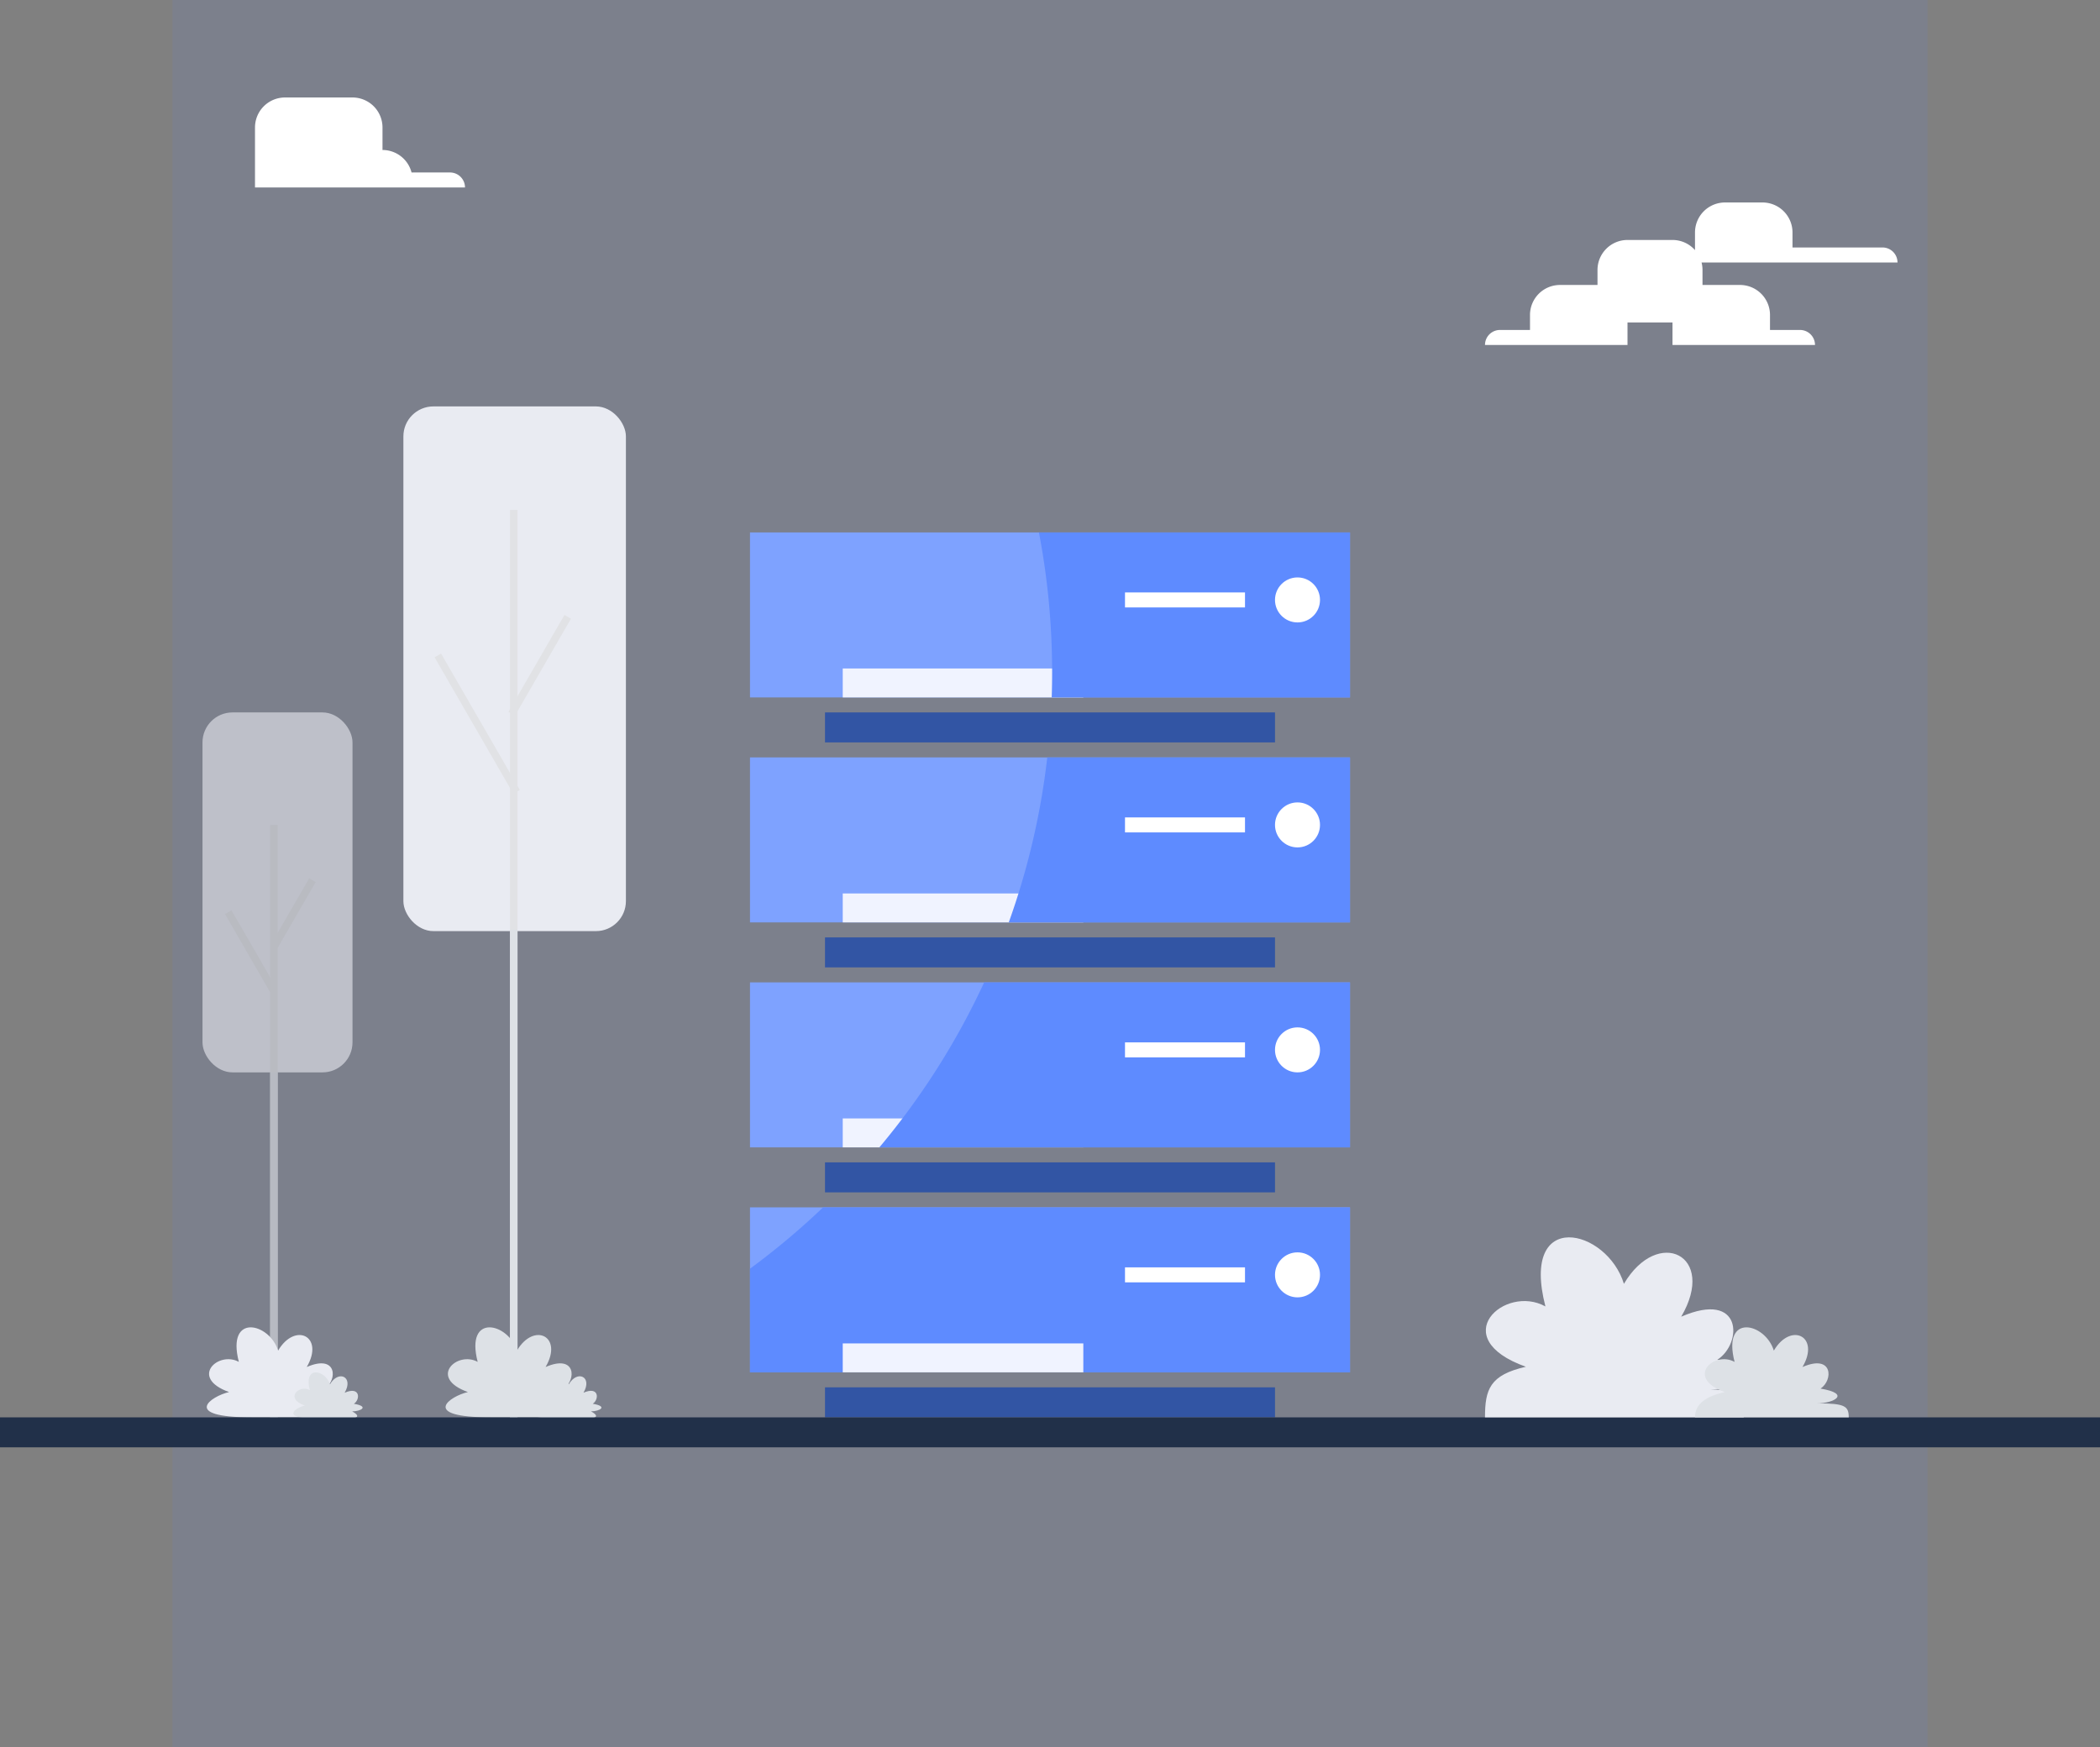 <svg xmlns="http://www.w3.org/2000/svg" width="280" height="233" fill="none" viewBox="0 0 280 233">
  <rect x="0" y="0" width="280" height="233" fill="#808080" stroke="none"/>
  <path fill="#5E8BFF" fill-opacity=".1" d="M23 0h234v233H23z"/>
  <g opacity=".6">
    <rect width="20" height="48" x="27" y="95" fill="#E9EBF2" rx="4"/>
    <path fill="#E1E2E5" d="M36.023 110h1v81h-1z"/>
    <path fill="#DDE1E6" d="M36.023 143h1v48h-1z"/>
    <path fill="#E1E2E5" d="m41.22 117.125.867.5-5.22 9.043-.867-.5zM36 132.281l.866-.5-6-10.392-.866.5z"/>
  </g>
  <rect width="29.67" height="69.968" x="53.785" y="54.195" fill="#E9EBF2" rx="4"/>
  <path fill="#E1E2E5" d="M68 68h1v124h-1z"/>
  <path fill="#DDE1E6" d="M68 124h1v68h-1z"/>
  <path fill="#E1E2E5" d="m75.264 82 .866.5-7.465 12.93-.867-.5zm-6.817 23.844.866-.5L58.81 87.152l-.866.5z"/>
  <path fill="#E9EBF2" d="M41.747 189h-8.204c-9.505 0-5.404-2.825-3-3.372-5.375-1.918-1.414-5.529 1.303-4.023-1.698-6.573 4.102-5.204 5.234-1.506 2.263-3.835 6.223-1.918 3.819 2.191 4.102-1.781 4.102 1.78 2.404 2.876 4.103.684 1.81 1.968-.453 1.968 2.687 1.506.707 1.866-1.103 1.866Z"/>
  <path fill="#DDE1E6" d="M46.388 189.161h-4.21c-4.877 0-2.772-1.449-1.539-1.73-2.758-.984-.726-2.837.669-2.064-.871-3.373 2.104-2.67 2.685-.773 1.161-1.968 3.194-.984 1.96 1.124 2.104-.913 2.104.914 1.233 1.476 2.105.351.929 1.01-.232 1.01 1.379.773.363.957-.566.957ZM73.592 189h-8.204c-9.505 0-5.404-2.825-3-3.372-5.375-1.918-1.414-5.529 1.303-4.023-1.698-6.573 4.102-5.204 5.233-1.506 2.264-3.835 6.224-1.918 3.82 2.191 4.102-1.781 4.102 1.78 2.404 2.876 4.103.684 1.81 1.968-.453 1.968 2.687 1.506.707 1.866-1.103 1.866Z"/>
  <path fill="#DDE1E6" d="M78.233 189.157h-4.21c-4.877 0-2.772-1.449-1.539-1.73-2.758-.984-.725-2.837.669-2.064-.871-3.373 2.104-2.67 2.685-.773 1.161-1.968 3.194-.984 1.96 1.124 2.105-.913 2.105.914 1.234 1.476 2.104.351.928 1.01-.233 1.01 1.379.773.363.957-.566.957Z"/>
  <path fill="#3255A4" d="M110 95h60v4h-60zm0 30h60v4h-60zm0 30h60v4h-60zm0 30h60v4h-60z"/>
  <path fill="#7EA2FF" d="M100 71h80v22h-80z"/>
  <path fill="#F0F3FF" d="M112.365 89.14h32.078V93h-32.078v-3.86Z"/>
  <path fill="#7EA2FF" d="M100 101h80v22h-80z"/>
  <path fill="#F0F3FF" d="M112.365 119.141h32.078V123h-32.078v-3.859Z"/>
  <path fill="#7EA2FF" d="M100 131h80v22h-80z"/>
  <path fill="#F0F3FF" d="M112.365 149.141h32.078V153h-32.078v-3.859Z"/>
  <path fill="#7EA2FF" d="M100 161h80v22h-80z"/>
  <path fill="#5E8BFF" fill-rule="evenodd" d="M140.228 93c.037-1.115.056-2.234.056-3.358 0-6.373-.604-12.605-1.759-18.642H180v22h-39.772Zm-5.727 30a98.065 98.065 0 0 0 5.136-22H180v22h-45.499Zm-17.252 30a98.664 98.664 0 0 0 13.972-22H180v22h-62.751ZM100 169.178a99.237 99.237 0 0 0 9.747-8.178H180v22h-80v-13.822Z" clip-rule="evenodd"/>
  <path fill="#F0F3FF" d="M112.365 179.141h32.078V183h-32.078v-3.859Z"/>
  <path fill="#fff" d="M150 79h16v2h-16z"/>
  <circle cx="173" cy="80" r="3" fill="#fff"/>
  <path fill="#fff" d="M150 109h16v2h-16z"/>
  <circle cx="173" cy="110" r="3" fill="#fff"/>
  <path fill="#fff" d="M150 139h16v2h-16z"/>
  <circle cx="173" cy="140" r="3" fill="#fff"/>
  <path fill="#fff" d="M150 169h16v2h-16z"/>
  <circle cx="173" cy="170" r="3" fill="#fff"/>
  <path stroke="#213049" stroke-linecap="square" stroke-linejoin="round" stroke-width="4" d="M2 191h276"/>
  <path fill="#fff" fill-rule="evenodd" d="M230 27a4 4 0 0 0-4 4v2.354A3.99 3.99 0 0 0 223 32h-6a4 4 0 0 0-4 4v2h-5a4 4 0 0 0-4 4v2h-4a2 2 0 0 0-2 2h19v-3h6v3h19a2 2 0 0 0-2-2h-4v-2a4 4 0 0 0-4-4h-5v-2c0-.345-.044-.68-.126-1H253a2 2 0 0 0-2-2h-12v-2a4 4 0 0 0-4-4h-5ZM34 17a4 4 0 0 1 4-4h9a4 4 0 0 1 4 4v3a4.002 4.002 0 0 1 3.875 3.004A2.07 2.07 0 0 1 55 23h5a2 2 0 0 1 2 2H34v-8Z" clip-rule="evenodd"/>
  <path fill="#E9EBF2" d="M232.5 189H198c0-3.732.642-5.649 5.451-6.745-10.75-3.834-2.829-11.058 2.605-8.045-3.395-13.147 8.204-10.408 10.468-3.013 4.526-7.669 12.447-3.834 7.638 4.382 8.204-3.56 8.204 3.561 4.809 5.752 8.205 1.37 3.619 3.937-.907 3.937 3.936 0 4.436 1.732 4.436 3.732Z"/>
  <path fill="#DDE1E6" d="M246.5 189H226c0-1.866 1.571-2.825 3.976-3.372-5.376-1.918-1.415-5.529 1.302-4.023-1.697-6.573 4.102-5.204 5.234-1.506 2.263-3.835 6.224-1.918 3.819 2.191 4.102-1.781 4.102 1.78 2.405 2.876 4.102.684 1.809 1.968-.454 1.968 3.718 0 4.218.366 4.218 1.866Z"/>
</svg>
